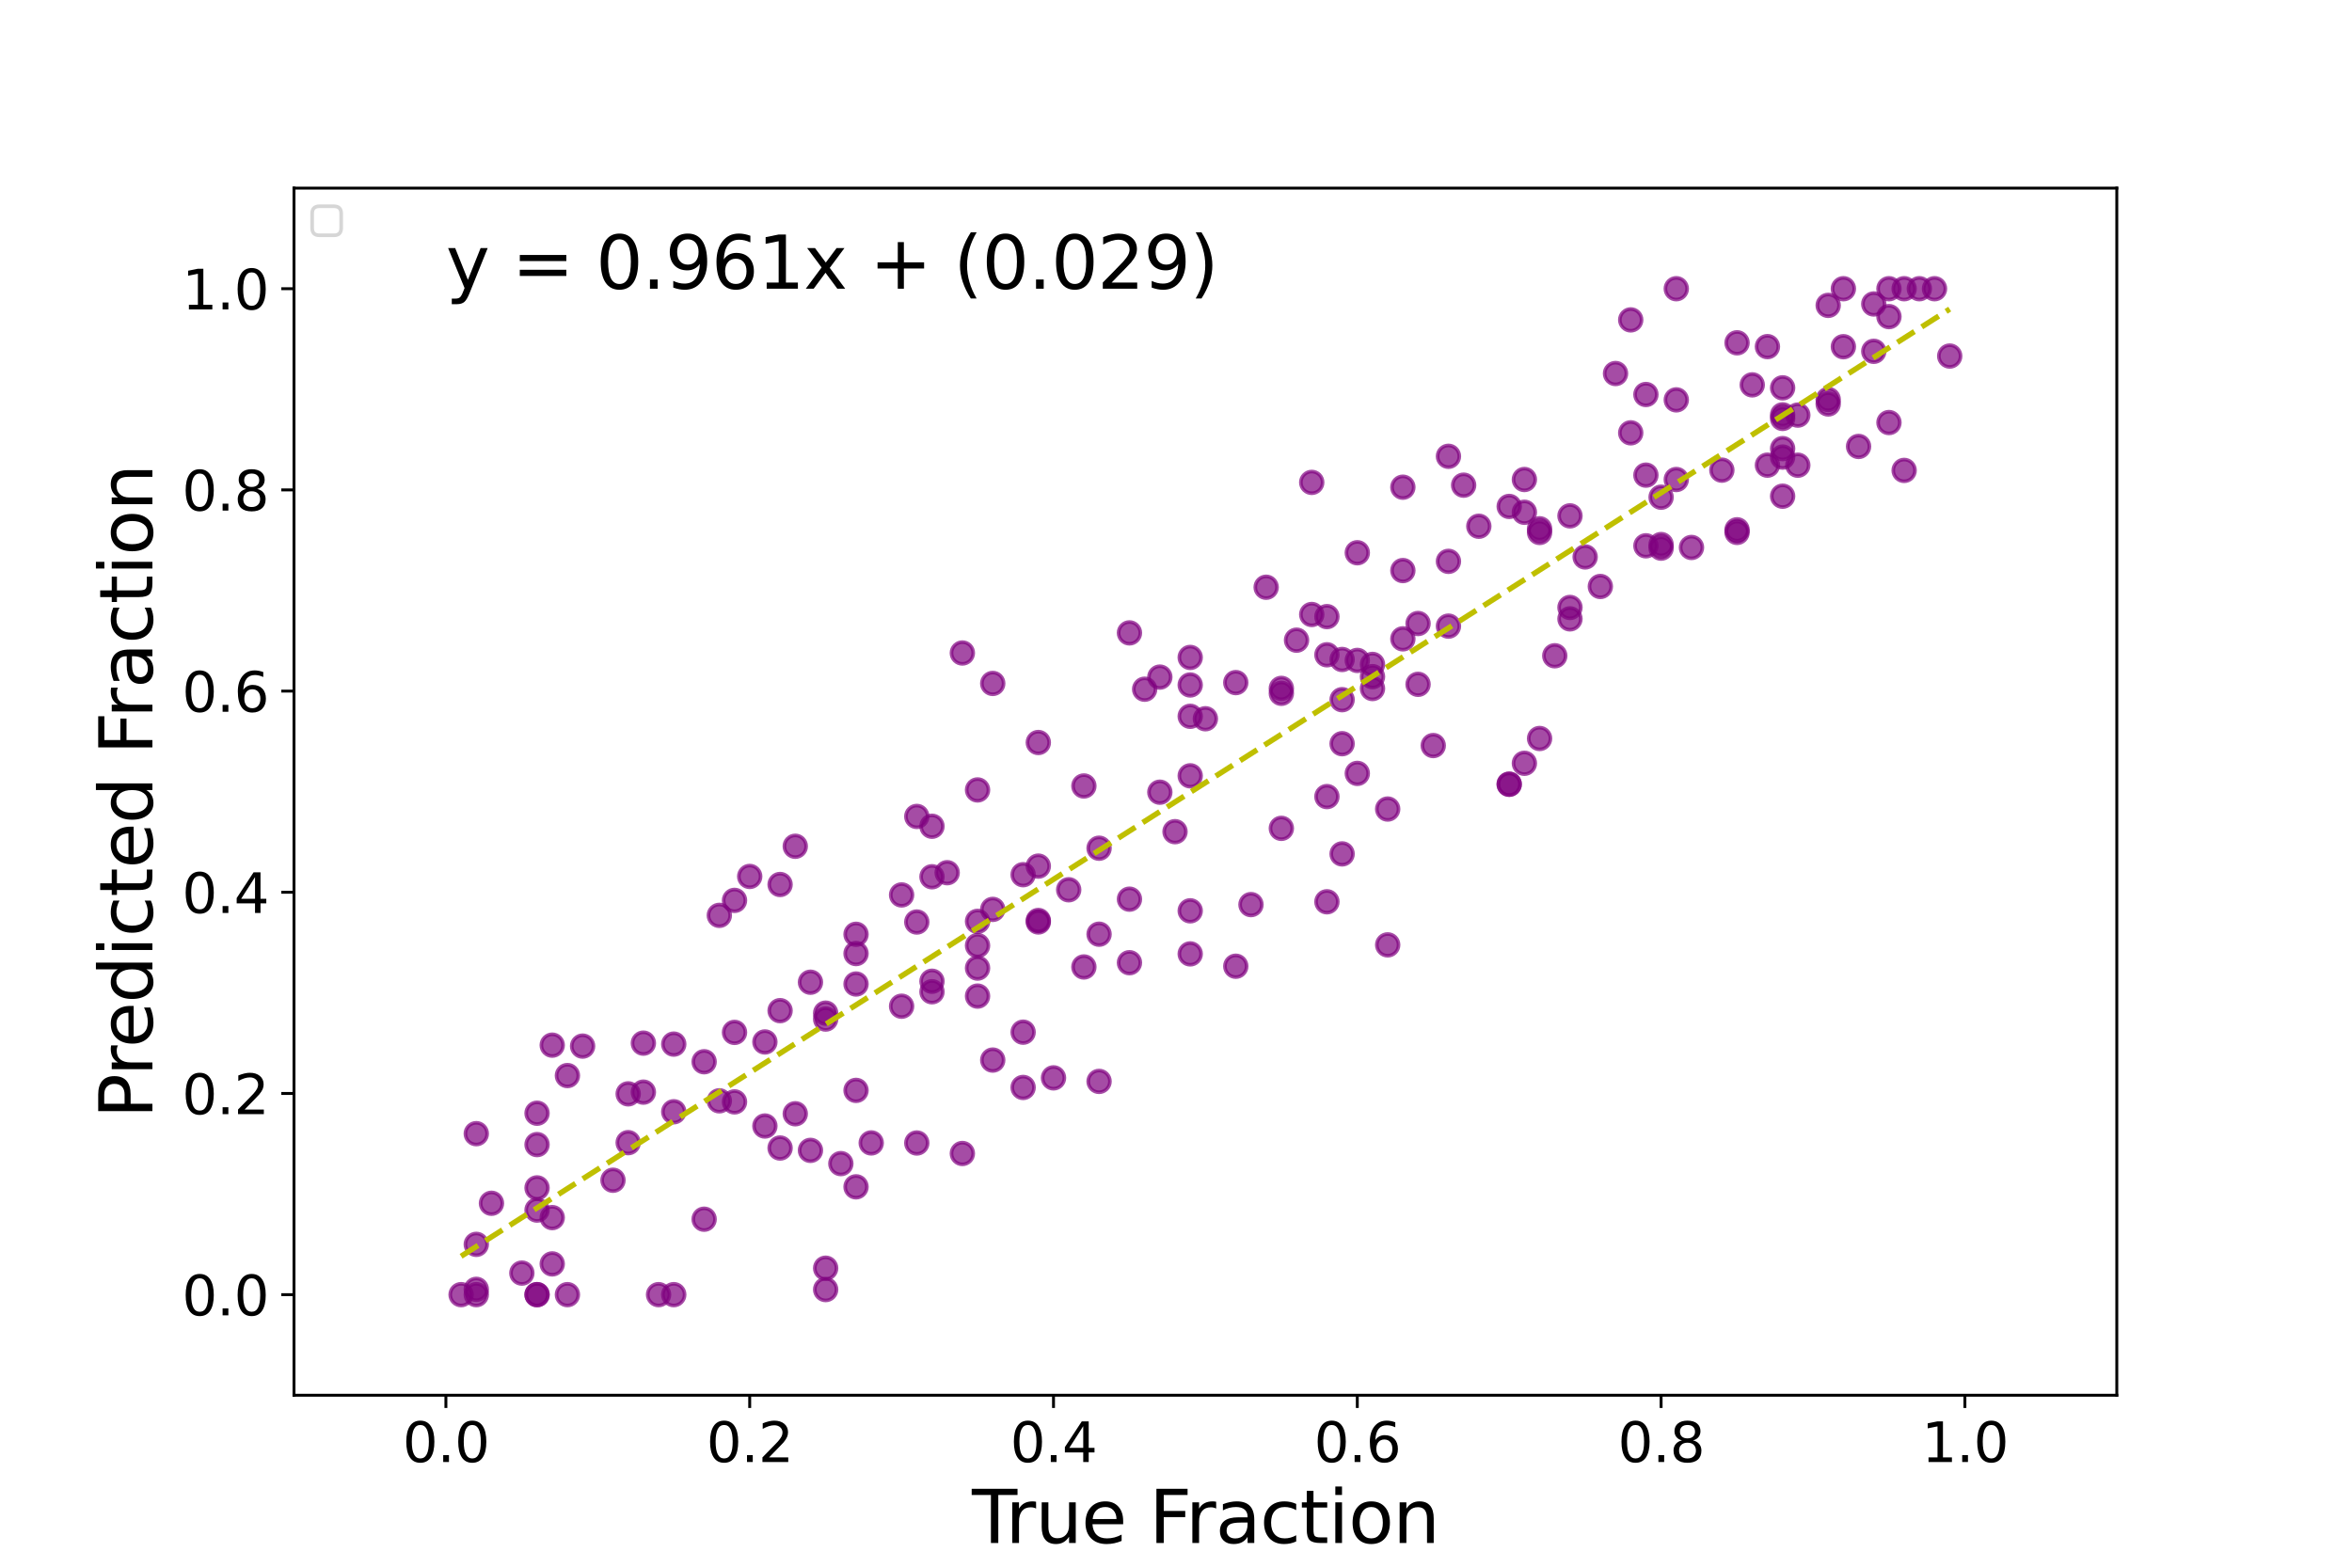 <?xml version="1.0" encoding="utf-8" standalone="no"?>
<!DOCTYPE svg PUBLIC "-//W3C//DTD SVG 1.1//EN"
  "http://www.w3.org/Graphics/SVG/1.1/DTD/svg11.dtd">
<svg xmlns:xlink="http://www.w3.org/1999/xlink" width="648pt" height="432pt" viewBox="0 0 648 432" xmlns="http://www.w3.org/2000/svg" version="1.1">
 <defs>
  <style type="text/css">*{stroke-linejoin: round; stroke-linecap: butt}</style>
 </defs>
 <g id="figure_1">
  <g id="patch_1">
   <path d="M 0 432 
L 648 432 
L 648 0 
L 0 0 
z
" style="fill: #ffffff"/>
  </g>
  <g id="axes_1">
   <g id="patch_2">
    <path d="M 81 384.48 
L 583.2 384.48 
L 583.2 51.84 
L 81 51.84 
z
" style="fill: #ffffff"/>
   </g>
   <g id="PathCollection_1">
    <defs>
     <path id="m9842b087b2" d="M 0 3 
C 0.796 3 1.559 2.684 2.121 2.121 
C 2.684 1.559 3 0.796 3 0 
C 3 -0.796 2.684 -1.559 2.121 -2.121 
C 1.559 -2.684 0.796 -3 0 -3 
C -0.796 -3 -1.559 -2.684 -2.121 -2.121 
C -2.684 -1.559 -3 -0.796 -3 0 
C -3 0.796 -2.684 1.559 -2.121 2.121 
C -1.559 2.684 -0.796 3 0 3 
z
" style="stroke: #800080; stroke-opacity: 0.7"/>
    </defs>
    <g clip-path="url(#pd2b03e0352)">
     <use xlink:href="#m9842b087b2" x="269.325" y="253.893" style="fill: #800080; fill-opacity: 0.7; stroke: #800080; stroke-opacity: 0.7"/>
     <use xlink:href="#m9842b087b2" x="248.4" y="277.28" style="fill: #800080; fill-opacity: 0.7; stroke: #800080; stroke-opacity: 0.7"/>
     <use xlink:href="#m9842b087b2" x="269.325" y="217.68" style="fill: #800080; fill-opacity: 0.7; stroke: #800080; stroke-opacity: 0.7"/>
     <use xlink:href="#m9842b087b2" x="369.765" y="192.806" style="fill: #800080; fill-opacity: 0.7; stroke: #800080; stroke-opacity: 0.7"/>
     <use xlink:href="#m9842b087b2" x="436.725" y="153.471" style="fill: #800080; fill-opacity: 0.7; stroke: #800080; stroke-opacity: 0.7"/>
     <use xlink:href="#m9842b087b2" x="373.95" y="181.99" style="fill: #800080; fill-opacity: 0.7; stroke: #800080; stroke-opacity: 0.7"/>
     <use xlink:href="#m9842b087b2" x="399.06" y="125.742" style="fill: #800080; fill-opacity: 0.7; stroke: #800080; stroke-opacity: 0.7"/>
     <use xlink:href="#m9842b087b2" x="524.61" y="79.56" style="fill: #800080; fill-opacity: 0.7; stroke: #800080; stroke-opacity: 0.7"/>
     <use xlink:href="#m9842b087b2" x="235.845" y="257.459" style="fill: #800080; fill-opacity: 0.7; stroke: #800080; stroke-opacity: 0.7"/>
     <use xlink:href="#m9842b087b2" x="256.77" y="227.685" style="fill: #800080; fill-opacity: 0.7; stroke: #800080; stroke-opacity: 0.7"/>
     <use xlink:href="#m9842b087b2" x="206.55" y="241.518" style="fill: #800080; fill-opacity: 0.7; stroke: #800080; stroke-opacity: 0.7"/>
     <use xlink:href="#m9842b087b2" x="147.96" y="327.344" style="fill: #800080; fill-opacity: 0.7; stroke: #800080; stroke-opacity: 0.7"/>
     <use xlink:href="#m9842b087b2" x="135.405" y="331.581" style="fill: #800080; fill-opacity: 0.7; stroke: #800080; stroke-opacity: 0.7"/>
     <use xlink:href="#m9842b087b2" x="319.545" y="186.585" style="fill: #800080; fill-opacity: 0.7; stroke: #800080; stroke-opacity: 0.7"/>
     <use xlink:href="#m9842b087b2" x="198.18" y="303.348" style="fill: #800080; fill-opacity: 0.7; stroke: #800080; stroke-opacity: 0.7"/>
     <use xlink:href="#m9842b087b2" x="281.88" y="284.432" style="fill: #800080; fill-opacity: 0.7; stroke: #800080; stroke-opacity: 0.7"/>
     <use xlink:href="#m9842b087b2" x="147.96" y="356.76" style="fill: #800080; fill-opacity: 0.7; stroke: #800080; stroke-opacity: 0.7"/>
     <use xlink:href="#m9842b087b2" x="152.145" y="335.532" style="fill: #800080; fill-opacity: 0.7; stroke: #800080; stroke-opacity: 0.7"/>
     <use xlink:href="#m9842b087b2" x="369.765" y="235.305" style="fill: #800080; fill-opacity: 0.7; stroke: #800080; stroke-opacity: 0.7"/>
     <use xlink:href="#m9842b087b2" x="227.475" y="280.815" style="fill: #800080; fill-opacity: 0.7; stroke: #800080; stroke-opacity: 0.7"/>
     <use xlink:href="#m9842b087b2" x="344.655" y="249.275" style="fill: #800080; fill-opacity: 0.7; stroke: #800080; stroke-opacity: 0.7"/>
     <use xlink:href="#m9842b087b2" x="378.135" y="183.093" style="fill: #800080; fill-opacity: 0.7; stroke: #800080; stroke-opacity: 0.7"/>
     <use xlink:href="#m9842b087b2" x="319.545" y="218.302" style="fill: #800080; fill-opacity: 0.7; stroke: #800080; stroke-opacity: 0.7"/>
     <use xlink:href="#m9842b087b2" x="382.32" y="260.374" style="fill: #800080; fill-opacity: 0.7; stroke: #800080; stroke-opacity: 0.7"/>
     <use xlink:href="#m9842b087b2" x="491.13" y="136.735" style="fill: #800080; fill-opacity: 0.7; stroke: #800080; stroke-opacity: 0.7"/>
     <use xlink:href="#m9842b087b2" x="269.325" y="274.492" style="fill: #800080; fill-opacity: 0.7; stroke: #800080; stroke-opacity: 0.7"/>
     <use xlink:href="#m9842b087b2" x="520.425" y="116.44" style="fill: #800080; fill-opacity: 0.7; stroke: #800080; stroke-opacity: 0.7"/>
     <use xlink:href="#m9842b087b2" x="390.69" y="171.817" style="fill: #800080; fill-opacity: 0.7; stroke: #800080; stroke-opacity: 0.7"/>
     <use xlink:href="#m9842b087b2" x="478.575" y="145.993" style="fill: #800080; fill-opacity: 0.7; stroke: #800080; stroke-opacity: 0.7"/>
     <use xlink:href="#m9842b087b2" x="461.835" y="110.189" style="fill: #800080; fill-opacity: 0.7; stroke: #800080; stroke-opacity: 0.7"/>
     <use xlink:href="#m9842b087b2" x="361.395" y="132.931" style="fill: #800080; fill-opacity: 0.7; stroke: #800080; stroke-opacity: 0.7"/>
     <use xlink:href="#m9842b087b2" x="327.915" y="250.991" style="fill: #800080; fill-opacity: 0.7; stroke: #800080; stroke-opacity: 0.7"/>
     <use xlink:href="#m9842b087b2" x="273.51" y="250.598" style="fill: #800080; fill-opacity: 0.7; stroke: #800080; stroke-opacity: 0.7"/>
     <use xlink:href="#m9842b087b2" x="193.995" y="335.973" style="fill: #800080; fill-opacity: 0.7; stroke: #800080; stroke-opacity: 0.7"/>
     <use xlink:href="#m9842b087b2" x="382.32" y="222.944" style="fill: #800080; fill-opacity: 0.7; stroke: #800080; stroke-opacity: 0.7"/>
     <use xlink:href="#m9842b087b2" x="185.625" y="287.722" style="fill: #800080; fill-opacity: 0.7; stroke: #800080; stroke-opacity: 0.7"/>
     <use xlink:href="#m9842b087b2" x="252.585" y="224.983" style="fill: #800080; fill-opacity: 0.7; stroke: #800080; stroke-opacity: 0.7"/>
     <use xlink:href="#m9842b087b2" x="399.06" y="172.538" style="fill: #800080; fill-opacity: 0.7; stroke: #800080; stroke-opacity: 0.7"/>
     <use xlink:href="#m9842b087b2" x="507.87" y="95.54" style="fill: #800080; fill-opacity: 0.7; stroke: #800080; stroke-opacity: 0.7"/>
     <use xlink:href="#m9842b087b2" x="152.145" y="288.011" style="fill: #800080; fill-opacity: 0.7; stroke: #800080; stroke-opacity: 0.7"/>
     <use xlink:href="#m9842b087b2" x="449.28" y="88.151" style="fill: #800080; fill-opacity: 0.7; stroke: #800080; stroke-opacity: 0.7"/>
     <use xlink:href="#m9842b087b2" x="227.475" y="349.472" style="fill: #800080; fill-opacity: 0.7; stroke: #800080; stroke-opacity: 0.7"/>
     <use xlink:href="#m9842b087b2" x="369.765" y="204.939" style="fill: #800080; fill-opacity: 0.7; stroke: #800080; stroke-opacity: 0.7"/>
     <use xlink:href="#m9842b087b2" x="340.47" y="266.261" style="fill: #800080; fill-opacity: 0.7; stroke: #800080; stroke-opacity: 0.7"/>
     <use xlink:href="#m9842b087b2" x="147.96" y="315.407" style="fill: #800080; fill-opacity: 0.7; stroke: #800080; stroke-opacity: 0.7"/>
     <use xlink:href="#m9842b087b2" x="516.24" y="96.809" style="fill: #800080; fill-opacity: 0.7; stroke: #800080; stroke-opacity: 0.7"/>
     <use xlink:href="#m9842b087b2" x="528.795" y="79.56" style="fill: #800080; fill-opacity: 0.7; stroke: #800080; stroke-opacity: 0.7"/>
     <use xlink:href="#m9842b087b2" x="311.175" y="265.289" style="fill: #800080; fill-opacity: 0.7; stroke: #800080; stroke-opacity: 0.7"/>
     <use xlink:href="#m9842b087b2" x="131.22" y="312.401" style="fill: #800080; fill-opacity: 0.7; stroke: #800080; stroke-opacity: 0.7"/>
     <use xlink:href="#m9842b087b2" x="286.065" y="238.671" style="fill: #800080; fill-opacity: 0.7; stroke: #800080; stroke-opacity: 0.7"/>
     <use xlink:href="#m9842b087b2" x="327.915" y="262.859" style="fill: #800080; fill-opacity: 0.7; stroke: #800080; stroke-opacity: 0.7"/>
     <use xlink:href="#m9842b087b2" x="491.13" y="114.317" style="fill: #800080; fill-opacity: 0.7; stroke: #800080; stroke-opacity: 0.7"/>
     <use xlink:href="#m9842b087b2" x="524.61" y="129.63" style="fill: #800080; fill-opacity: 0.7; stroke: #800080; stroke-opacity: 0.7"/>
     <use xlink:href="#m9842b087b2" x="332.1" y="198.063" style="fill: #800080; fill-opacity: 0.7; stroke: #800080; stroke-opacity: 0.7"/>
     <use xlink:href="#m9842b087b2" x="302.805" y="233.739" style="fill: #800080; fill-opacity: 0.7; stroke: #800080; stroke-opacity: 0.7"/>
     <use xlink:href="#m9842b087b2" x="160.515" y="288.273" style="fill: #800080; fill-opacity: 0.7; stroke: #800080; stroke-opacity: 0.7"/>
     <use xlink:href="#m9842b087b2" x="353.025" y="191.054" style="fill: #800080; fill-opacity: 0.7; stroke: #800080; stroke-opacity: 0.7"/>
     <use xlink:href="#m9842b087b2" x="147.96" y="356.76" style="fill: #800080; fill-opacity: 0.7; stroke: #800080; stroke-opacity: 0.7"/>
     <use xlink:href="#m9842b087b2" x="361.395" y="169.334" style="fill: #800080; fill-opacity: 0.7; stroke: #800080; stroke-opacity: 0.7"/>
     <use xlink:href="#m9842b087b2" x="273.51" y="292.122" style="fill: #800080; fill-opacity: 0.7; stroke: #800080; stroke-opacity: 0.7"/>
     <use xlink:href="#m9842b087b2" x="495.315" y="128.197" style="fill: #800080; fill-opacity: 0.7; stroke: #800080; stroke-opacity: 0.7"/>
     <use xlink:href="#m9842b087b2" x="173.07" y="314.875" style="fill: #800080; fill-opacity: 0.7; stroke: #800080; stroke-opacity: 0.7"/>
     <use xlink:href="#m9842b087b2" x="219.105" y="233.202" style="fill: #800080; fill-opacity: 0.7; stroke: #800080; stroke-opacity: 0.7"/>
     <use xlink:href="#m9842b087b2" x="415.8" y="216.109" style="fill: #800080; fill-opacity: 0.7; stroke: #800080; stroke-opacity: 0.7"/>
     <use xlink:href="#m9842b087b2" x="378.135" y="189.736" style="fill: #800080; fill-opacity: 0.7; stroke: #800080; stroke-opacity: 0.7"/>
     <use xlink:href="#m9842b087b2" x="210.735" y="310.29" style="fill: #800080; fill-opacity: 0.7; stroke: #800080; stroke-opacity: 0.7"/>
     <use xlink:href="#m9842b087b2" x="482.76" y="106.056" style="fill: #800080; fill-opacity: 0.7; stroke: #800080; stroke-opacity: 0.7"/>
     <use xlink:href="#m9842b087b2" x="415.8" y="139.558" style="fill: #800080; fill-opacity: 0.7; stroke: #800080; stroke-opacity: 0.7"/>
     <use xlink:href="#m9842b087b2" x="227.475" y="355.36" style="fill: #800080; fill-opacity: 0.7; stroke: #800080; stroke-opacity: 0.7"/>
     <use xlink:href="#m9842b087b2" x="516.24" y="83.764" style="fill: #800080; fill-opacity: 0.7; stroke: #800080; stroke-opacity: 0.7"/>
     <use xlink:href="#m9842b087b2" x="453.465" y="108.713" style="fill: #800080; fill-opacity: 0.7; stroke: #800080; stroke-opacity: 0.7"/>
     <use xlink:href="#m9842b087b2" x="478.575" y="146.714" style="fill: #800080; fill-opacity: 0.7; stroke: #800080; stroke-opacity: 0.7"/>
     <use xlink:href="#m9842b087b2" x="156.33" y="296.39" style="fill: #800080; fill-opacity: 0.7; stroke: #800080; stroke-opacity: 0.7"/>
     <use xlink:href="#m9842b087b2" x="373.95" y="213.123" style="fill: #800080; fill-opacity: 0.7; stroke: #800080; stroke-opacity: 0.7"/>
     <use xlink:href="#m9842b087b2" x="424.17" y="145.716" style="fill: #800080; fill-opacity: 0.7; stroke: #800080; stroke-opacity: 0.7"/>
     <use xlink:href="#m9842b087b2" x="394.875" y="205.449" style="fill: #800080; fill-opacity: 0.7; stroke: #800080; stroke-opacity: 0.7"/>
     <use xlink:href="#m9842b087b2" x="235.845" y="327.052" style="fill: #800080; fill-opacity: 0.7; stroke: #800080; stroke-opacity: 0.7"/>
     <use xlink:href="#m9842b087b2" x="503.685" y="84.152" style="fill: #800080; fill-opacity: 0.7; stroke: #800080; stroke-opacity: 0.7"/>
     <use xlink:href="#m9842b087b2" x="461.835" y="132.135" style="fill: #800080; fill-opacity: 0.7; stroke: #800080; stroke-opacity: 0.7"/>
     <use xlink:href="#m9842b087b2" x="252.585" y="254.078" style="fill: #800080; fill-opacity: 0.7; stroke: #800080; stroke-opacity: 0.7"/>
     <use xlink:href="#m9842b087b2" x="290.25" y="297.022" style="fill: #800080; fill-opacity: 0.7; stroke: #800080; stroke-opacity: 0.7"/>
     <use xlink:href="#m9842b087b2" x="457.65" y="150.06" style="fill: #800080; fill-opacity: 0.7; stroke: #800080; stroke-opacity: 0.7"/>
     <use xlink:href="#m9842b087b2" x="286.065" y="253.653" style="fill: #800080; fill-opacity: 0.7; stroke: #800080; stroke-opacity: 0.7"/>
     <use xlink:href="#m9842b087b2" x="457.65" y="137.013" style="fill: #800080; fill-opacity: 0.7; stroke: #800080; stroke-opacity: 0.7"/>
     <use xlink:href="#m9842b087b2" x="378.135" y="186.465" style="fill: #800080; fill-opacity: 0.7; stroke: #800080; stroke-opacity: 0.7"/>
     <use xlink:href="#m9842b087b2" x="466.02" y="150.864" style="fill: #800080; fill-opacity: 0.7; stroke: #800080; stroke-opacity: 0.7"/>
     <use xlink:href="#m9842b087b2" x="520.425" y="79.56" style="fill: #800080; fill-opacity: 0.7; stroke: #800080; stroke-opacity: 0.7"/>
     <use xlink:href="#m9842b087b2" x="294.435" y="245.191" style="fill: #800080; fill-opacity: 0.7; stroke: #800080; stroke-opacity: 0.7"/>
     <use xlink:href="#m9842b087b2" x="486.945" y="128.182" style="fill: #800080; fill-opacity: 0.7; stroke: #800080; stroke-opacity: 0.7"/>
     <use xlink:href="#m9842b087b2" x="461.835" y="79.56" style="fill: #800080; fill-opacity: 0.7; stroke: #800080; stroke-opacity: 0.7"/>
     <use xlink:href="#m9842b087b2" x="453.465" y="130.931" style="fill: #800080; fill-opacity: 0.7; stroke: #800080; stroke-opacity: 0.7"/>
     <use xlink:href="#m9842b087b2" x="156.33" y="356.76" style="fill: #800080; fill-opacity: 0.7; stroke: #800080; stroke-opacity: 0.7"/>
     <use xlink:href="#m9842b087b2" x="340.47" y="188.1" style="fill: #800080; fill-opacity: 0.7; stroke: #800080; stroke-opacity: 0.7"/>
     <use xlink:href="#m9842b087b2" x="457.65" y="151.049" style="fill: #800080; fill-opacity: 0.7; stroke: #800080; stroke-opacity: 0.7"/>
     <use xlink:href="#m9842b087b2" x="419.985" y="141.162" style="fill: #800080; fill-opacity: 0.7; stroke: #800080; stroke-opacity: 0.7"/>
     <use xlink:href="#m9842b087b2" x="214.92" y="243.738" style="fill: #800080; fill-opacity: 0.7; stroke: #800080; stroke-opacity: 0.7"/>
     <use xlink:href="#m9842b087b2" x="248.4" y="246.613" style="fill: #800080; fill-opacity: 0.7; stroke: #800080; stroke-opacity: 0.7"/>
     <use xlink:href="#m9842b087b2" x="428.355" y="180.707" style="fill: #800080; fill-opacity: 0.7; stroke: #800080; stroke-opacity: 0.7"/>
     <use xlink:href="#m9842b087b2" x="185.625" y="306.366" style="fill: #800080; fill-opacity: 0.7; stroke: #800080; stroke-opacity: 0.7"/>
     <use xlink:href="#m9842b087b2" x="219.105" y="306.916" style="fill: #800080; fill-opacity: 0.7; stroke: #800080; stroke-opacity: 0.7"/>
     <use xlink:href="#m9842b087b2" x="273.51" y="188.331" style="fill: #800080; fill-opacity: 0.7; stroke: #800080; stroke-opacity: 0.7"/>
     <use xlink:href="#m9842b087b2" x="131.22" y="356.76" style="fill: #800080; fill-opacity: 0.7; stroke: #800080; stroke-opacity: 0.7"/>
     <use xlink:href="#m9842b087b2" x="353.025" y="228.265" style="fill: #800080; fill-opacity: 0.7; stroke: #800080; stroke-opacity: 0.7"/>
     <use xlink:href="#m9842b087b2" x="177.255" y="300.956" style="fill: #800080; fill-opacity: 0.7; stroke: #800080; stroke-opacity: 0.7"/>
     <use xlink:href="#m9842b087b2" x="223.29" y="270.668" style="fill: #800080; fill-opacity: 0.7; stroke: #800080; stroke-opacity: 0.7"/>
     <use xlink:href="#m9842b087b2" x="269.325" y="266.77" style="fill: #800080; fill-opacity: 0.7; stroke: #800080; stroke-opacity: 0.7"/>
     <use xlink:href="#m9842b087b2" x="181.44" y="356.76" style="fill: #800080; fill-opacity: 0.7; stroke: #800080; stroke-opacity: 0.7"/>
     <use xlink:href="#m9842b087b2" x="365.58" y="169.92" style="fill: #800080; fill-opacity: 0.7; stroke: #800080; stroke-opacity: 0.7"/>
     <use xlink:href="#m9842b087b2" x="223.29" y="317.003" style="fill: #800080; fill-opacity: 0.7; stroke: #800080; stroke-opacity: 0.7"/>
     <use xlink:href="#m9842b087b2" x="365.58" y="248.501" style="fill: #800080; fill-opacity: 0.7; stroke: #800080; stroke-opacity: 0.7"/>
     <use xlink:href="#m9842b087b2" x="327.915" y="197.386" style="fill: #800080; fill-opacity: 0.7; stroke: #800080; stroke-opacity: 0.7"/>
     <use xlink:href="#m9842b087b2" x="202.365" y="303.641" style="fill: #800080; fill-opacity: 0.7; stroke: #800080; stroke-opacity: 0.7"/>
     <use xlink:href="#m9842b087b2" x="269.325" y="260.565" style="fill: #800080; fill-opacity: 0.7; stroke: #800080; stroke-opacity: 0.7"/>
     <use xlink:href="#m9842b087b2" x="315.36" y="189.924" style="fill: #800080; fill-opacity: 0.7; stroke: #800080; stroke-opacity: 0.7"/>
     <use xlink:href="#m9842b087b2" x="503.685" y="111.32" style="fill: #800080; fill-opacity: 0.7; stroke: #800080; stroke-opacity: 0.7"/>
     <use xlink:href="#m9842b087b2" x="302.805" y="257.434" style="fill: #800080; fill-opacity: 0.7; stroke: #800080; stroke-opacity: 0.7"/>
     <use xlink:href="#m9842b087b2" x="265.14" y="179.943" style="fill: #800080; fill-opacity: 0.7; stroke: #800080; stroke-opacity: 0.7"/>
     <use xlink:href="#m9842b087b2" x="453.465" y="150.404" style="fill: #800080; fill-opacity: 0.7; stroke: #800080; stroke-opacity: 0.7"/>
     <use xlink:href="#m9842b087b2" x="202.365" y="248.116" style="fill: #800080; fill-opacity: 0.7; stroke: #800080; stroke-opacity: 0.7"/>
     <use xlink:href="#m9842b087b2" x="449.28" y="119.275" style="fill: #800080; fill-opacity: 0.7; stroke: #800080; stroke-opacity: 0.7"/>
     <use xlink:href="#m9842b087b2" x="365.58" y="219.511" style="fill: #800080; fill-opacity: 0.7; stroke: #800080; stroke-opacity: 0.7"/>
     <use xlink:href="#m9842b087b2" x="432.54" y="167.395" style="fill: #800080; fill-opacity: 0.7; stroke: #800080; stroke-opacity: 0.7"/>
     <use xlink:href="#m9842b087b2" x="415.8" y="216.105" style="fill: #800080; fill-opacity: 0.7; stroke: #800080; stroke-opacity: 0.7"/>
     <use xlink:href="#m9842b087b2" x="235.845" y="262.767" style="fill: #800080; fill-opacity: 0.7; stroke: #800080; stroke-opacity: 0.7"/>
     <use xlink:href="#m9842b087b2" x="532.98" y="79.56" style="fill: #800080; fill-opacity: 0.7; stroke: #800080; stroke-opacity: 0.7"/>
     <use xlink:href="#m9842b087b2" x="311.175" y="174.401" style="fill: #800080; fill-opacity: 0.7; stroke: #800080; stroke-opacity: 0.7"/>
     <use xlink:href="#m9842b087b2" x="327.915" y="181.168" style="fill: #800080; fill-opacity: 0.7; stroke: #800080; stroke-opacity: 0.7"/>
     <use xlink:href="#m9842b087b2" x="256.77" y="270.398" style="fill: #800080; fill-opacity: 0.7; stroke: #800080; stroke-opacity: 0.7"/>
     <use xlink:href="#m9842b087b2" x="185.625" y="356.76" style="fill: #800080; fill-opacity: 0.7; stroke: #800080; stroke-opacity: 0.7"/>
     <use xlink:href="#m9842b087b2" x="327.915" y="188.755" style="fill: #800080; fill-opacity: 0.7; stroke: #800080; stroke-opacity: 0.7"/>
     <use xlink:href="#m9842b087b2" x="240.03" y="314.949" style="fill: #800080; fill-opacity: 0.7; stroke: #800080; stroke-opacity: 0.7"/>
     <use xlink:href="#m9842b087b2" x="286.065" y="254.062" style="fill: #800080; fill-opacity: 0.7; stroke: #800080; stroke-opacity: 0.7"/>
     <use xlink:href="#m9842b087b2" x="353.025" y="189.699" style="fill: #800080; fill-opacity: 0.7; stroke: #800080; stroke-opacity: 0.7"/>
     <use xlink:href="#m9842b087b2" x="281.88" y="241.036" style="fill: #800080; fill-opacity: 0.7; stroke: #800080; stroke-opacity: 0.7"/>
     <use xlink:href="#m9842b087b2" x="281.88" y="299.666" style="fill: #800080; fill-opacity: 0.7; stroke: #800080; stroke-opacity: 0.7"/>
     <use xlink:href="#m9842b087b2" x="399.06" y="154.689" style="fill: #800080; fill-opacity: 0.7; stroke: #800080; stroke-opacity: 0.7"/>
     <use xlink:href="#m9842b087b2" x="231.66" y="320.649" style="fill: #800080; fill-opacity: 0.7; stroke: #800080; stroke-opacity: 0.7"/>
     <use xlink:href="#m9842b087b2" x="537.165" y="98.116" style="fill: #800080; fill-opacity: 0.7; stroke: #800080; stroke-opacity: 0.7"/>
     <use xlink:href="#m9842b087b2" x="512.055" y="123.026" style="fill: #800080; fill-opacity: 0.7; stroke: #800080; stroke-opacity: 0.7"/>
     <use xlink:href="#m9842b087b2" x="256.77" y="241.605" style="fill: #800080; fill-opacity: 0.7; stroke: #800080; stroke-opacity: 0.7"/>
     <use xlink:href="#m9842b087b2" x="252.585" y="314.97" style="fill: #800080; fill-opacity: 0.7; stroke: #800080; stroke-opacity: 0.7"/>
     <use xlink:href="#m9842b087b2" x="369.765" y="181.733" style="fill: #800080; fill-opacity: 0.7; stroke: #800080; stroke-opacity: 0.7"/>
     <use xlink:href="#m9842b087b2" x="424.17" y="146.729" style="fill: #800080; fill-opacity: 0.7; stroke: #800080; stroke-opacity: 0.7"/>
     <use xlink:href="#m9842b087b2" x="495.315" y="114.389" style="fill: #800080; fill-opacity: 0.7; stroke: #800080; stroke-opacity: 0.7"/>
     <use xlink:href="#m9842b087b2" x="260.955" y="240.487" style="fill: #800080; fill-opacity: 0.7; stroke: #800080; stroke-opacity: 0.7"/>
     <use xlink:href="#m9842b087b2" x="214.92" y="278.5" style="fill: #800080; fill-opacity: 0.7; stroke: #800080; stroke-opacity: 0.7"/>
     <use xlink:href="#m9842b087b2" x="202.365" y="284.49" style="fill: #800080; fill-opacity: 0.7; stroke: #800080; stroke-opacity: 0.7"/>
     <use xlink:href="#m9842b087b2" x="152.145" y="348.288" style="fill: #800080; fill-opacity: 0.7; stroke: #800080; stroke-opacity: 0.7"/>
     <use xlink:href="#m9842b087b2" x="311.175" y="247.778" style="fill: #800080; fill-opacity: 0.7; stroke: #800080; stroke-opacity: 0.7"/>
     <use xlink:href="#m9842b087b2" x="491.13" y="106.875" style="fill: #800080; fill-opacity: 0.7; stroke: #800080; stroke-opacity: 0.7"/>
     <use xlink:href="#m9842b087b2" x="486.945" y="95.52" style="fill: #800080; fill-opacity: 0.7; stroke: #800080; stroke-opacity: 0.7"/>
     <use xlink:href="#m9842b087b2" x="327.915" y="213.79" style="fill: #800080; fill-opacity: 0.7; stroke: #800080; stroke-opacity: 0.7"/>
     <use xlink:href="#m9842b087b2" x="373.95" y="152.318" style="fill: #800080; fill-opacity: 0.7; stroke: #800080; stroke-opacity: 0.7"/>
     <use xlink:href="#m9842b087b2" x="445.095" y="102.93" style="fill: #800080; fill-opacity: 0.7; stroke: #800080; stroke-opacity: 0.7"/>
     <use xlink:href="#m9842b087b2" x="491.13" y="115.306" style="fill: #800080; fill-opacity: 0.7; stroke: #800080; stroke-opacity: 0.7"/>
     <use xlink:href="#m9842b087b2" x="386.505" y="157.227" style="fill: #800080; fill-opacity: 0.7; stroke: #800080; stroke-opacity: 0.7"/>
     <use xlink:href="#m9842b087b2" x="403.245" y="133.698" style="fill: #800080; fill-opacity: 0.7; stroke: #800080; stroke-opacity: 0.7"/>
     <use xlink:href="#m9842b087b2" x="503.685" y="110.081" style="fill: #800080; fill-opacity: 0.7; stroke: #800080; stroke-opacity: 0.7"/>
     <use xlink:href="#m9842b087b2" x="478.575" y="94.467" style="fill: #800080; fill-opacity: 0.7; stroke: #800080; stroke-opacity: 0.7"/>
     <use xlink:href="#m9842b087b2" x="143.775" y="350.818" style="fill: #800080; fill-opacity: 0.7; stroke: #800080; stroke-opacity: 0.7"/>
     <use xlink:href="#m9842b087b2" x="491.13" y="123.621" style="fill: #800080; fill-opacity: 0.7; stroke: #800080; stroke-opacity: 0.7"/>
     <use xlink:href="#m9842b087b2" x="131.22" y="355.297" style="fill: #800080; fill-opacity: 0.7; stroke: #800080; stroke-opacity: 0.7"/>
     <use xlink:href="#m9842b087b2" x="520.425" y="87.248" style="fill: #800080; fill-opacity: 0.7; stroke: #800080; stroke-opacity: 0.7"/>
     <use xlink:href="#m9842b087b2" x="168.885" y="325.234" style="fill: #800080; fill-opacity: 0.7; stroke: #800080; stroke-opacity: 0.7"/>
     <use xlink:href="#m9842b087b2" x="173.07" y="301.43" style="fill: #800080; fill-opacity: 0.7; stroke: #800080; stroke-opacity: 0.7"/>
     <use xlink:href="#m9842b087b2" x="365.58" y="180.437" style="fill: #800080; fill-opacity: 0.7; stroke: #800080; stroke-opacity: 0.7"/>
     <use xlink:href="#m9842b087b2" x="131.22" y="342.9" style="fill: #800080; fill-opacity: 0.7; stroke: #800080; stroke-opacity: 0.7"/>
     <use xlink:href="#m9842b087b2" x="386.505" y="176.04" style="fill: #800080; fill-opacity: 0.7; stroke: #800080; stroke-opacity: 0.7"/>
     <use xlink:href="#m9842b087b2" x="357.21" y="176.411" style="fill: #800080; fill-opacity: 0.7; stroke: #800080; stroke-opacity: 0.7"/>
     <use xlink:href="#m9842b087b2" x="286.065" y="204.611" style="fill: #800080; fill-opacity: 0.7; stroke: #800080; stroke-opacity: 0.7"/>
     <use xlink:href="#m9842b087b2" x="424.17" y="203.504" style="fill: #800080; fill-opacity: 0.7; stroke: #800080; stroke-opacity: 0.7"/>
     <use xlink:href="#m9842b087b2" x="198.18" y="252.241" style="fill: #800080; fill-opacity: 0.7; stroke: #800080; stroke-opacity: 0.7"/>
     <use xlink:href="#m9842b087b2" x="348.84" y="161.823" style="fill: #800080; fill-opacity: 0.7; stroke: #800080; stroke-opacity: 0.7"/>
     <use xlink:href="#m9842b087b2" x="210.735" y="287.128" style="fill: #800080; fill-opacity: 0.7; stroke: #800080; stroke-opacity: 0.7"/>
     <use xlink:href="#m9842b087b2" x="265.14" y="317.863" style="fill: #800080; fill-opacity: 0.7; stroke: #800080; stroke-opacity: 0.7"/>
     <use xlink:href="#m9842b087b2" x="432.54" y="142.155" style="fill: #800080; fill-opacity: 0.7; stroke: #800080; stroke-opacity: 0.7"/>
     <use xlink:href="#m9842b087b2" x="323.73" y="229.181" style="fill: #800080; fill-opacity: 0.7; stroke: #800080; stroke-opacity: 0.7"/>
     <use xlink:href="#m9842b087b2" x="474.39" y="129.558" style="fill: #800080; fill-opacity: 0.7; stroke: #800080; stroke-opacity: 0.7"/>
     <use xlink:href="#m9842b087b2" x="491.13" y="125.955" style="fill: #800080; fill-opacity: 0.7; stroke: #800080; stroke-opacity: 0.7"/>
     <use xlink:href="#m9842b087b2" x="235.845" y="300.476" style="fill: #800080; fill-opacity: 0.7; stroke: #800080; stroke-opacity: 0.7"/>
     <use xlink:href="#m9842b087b2" x="177.255" y="287.454" style="fill: #800080; fill-opacity: 0.7; stroke: #800080; stroke-opacity: 0.7"/>
     <use xlink:href="#m9842b087b2" x="214.92" y="316.358" style="fill: #800080; fill-opacity: 0.7; stroke: #800080; stroke-opacity: 0.7"/>
     <use xlink:href="#m9842b087b2" x="298.62" y="266.462" style="fill: #800080; fill-opacity: 0.7; stroke: #800080; stroke-opacity: 0.7"/>
     <use xlink:href="#m9842b087b2" x="419.985" y="210.335" style="fill: #800080; fill-opacity: 0.7; stroke: #800080; stroke-opacity: 0.7"/>
     <use xlink:href="#m9842b087b2" x="147.96" y="306.764" style="fill: #800080; fill-opacity: 0.7; stroke: #800080; stroke-opacity: 0.7"/>
     <use xlink:href="#m9842b087b2" x="147.96" y="333.452" style="fill: #800080; fill-opacity: 0.7; stroke: #800080; stroke-opacity: 0.7"/>
     <use xlink:href="#m9842b087b2" x="127.035" y="356.76" style="fill: #800080; fill-opacity: 0.7; stroke: #800080; stroke-opacity: 0.7"/>
     <use xlink:href="#m9842b087b2" x="440.91" y="161.614" style="fill: #800080; fill-opacity: 0.7; stroke: #800080; stroke-opacity: 0.7"/>
     <use xlink:href="#m9842b087b2" x="419.985" y="132.135" style="fill: #800080; fill-opacity: 0.7; stroke: #800080; stroke-opacity: 0.7"/>
     <use xlink:href="#m9842b087b2" x="390.69" y="188.575" style="fill: #800080; fill-opacity: 0.7; stroke: #800080; stroke-opacity: 0.7"/>
     <use xlink:href="#m9842b087b2" x="298.62" y="216.588" style="fill: #800080; fill-opacity: 0.7; stroke: #800080; stroke-opacity: 0.7"/>
     <use xlink:href="#m9842b087b2" x="256.77" y="273.294" style="fill: #800080; fill-opacity: 0.7; stroke: #800080; stroke-opacity: 0.7"/>
     <use xlink:href="#m9842b087b2" x="432.54" y="170.536" style="fill: #800080; fill-opacity: 0.7; stroke: #800080; stroke-opacity: 0.7"/>
     <use xlink:href="#m9842b087b2" x="386.505" y="134.256" style="fill: #800080; fill-opacity: 0.7; stroke: #800080; stroke-opacity: 0.7"/>
     <use xlink:href="#m9842b087b2" x="227.475" y="279.189" style="fill: #800080; fill-opacity: 0.7; stroke: #800080; stroke-opacity: 0.7"/>
     <use xlink:href="#m9842b087b2" x="507.87" y="79.56" style="fill: #800080; fill-opacity: 0.7; stroke: #800080; stroke-opacity: 0.7"/>
     <use xlink:href="#m9842b087b2" x="302.805" y="297.995" style="fill: #800080; fill-opacity: 0.7; stroke: #800080; stroke-opacity: 0.7"/>
     <use xlink:href="#m9842b087b2" x="235.845" y="271.16" style="fill: #800080; fill-opacity: 0.7; stroke: #800080; stroke-opacity: 0.7"/>
     <use xlink:href="#m9842b087b2" x="407.43" y="145.016" style="fill: #800080; fill-opacity: 0.7; stroke: #800080; stroke-opacity: 0.7"/>
     <use xlink:href="#m9842b087b2" x="193.995" y="292.582" style="fill: #800080; fill-opacity: 0.7; stroke: #800080; stroke-opacity: 0.7"/>
    </g>
   </g>
   <g id="matplotlib.axis_1">
    <g id="xtick_1">
     <g id="line2d_1">
      <defs>
       <path id="mbbaa48a30d" d="M 0 0 
L 0 3.5 
" style="stroke: #000000; stroke-width: 0.8"/>
      </defs>
      <g>
       <use xlink:href="#mbbaa48a30d" x="122.85" y="384.48" style="stroke: #000000; stroke-width: 0.8"/>
      </g>
     </g>
     <g id="text_1">
      <!-- 0.0 -->
      <g transform="translate(110.923 402.878) scale(0.15 -0.15)">
       <defs>
        <path id="DejaVuSans-30" d="M 2034 4250 
Q 1547 4250 1301 3770 
Q 1056 3291 1056 2328 
Q 1056 1369 1301 889 
Q 1547 409 2034 409 
Q 2525 409 2770 889 
Q 3016 1369 3016 2328 
Q 3016 3291 2770 3770 
Q 2525 4250 2034 4250 
z
M 2034 4750 
Q 2819 4750 3233 4129 
Q 3647 3509 3647 2328 
Q 3647 1150 3233 529 
Q 2819 -91 2034 -91 
Q 1250 -91 836 529 
Q 422 1150 422 2328 
Q 422 3509 836 4129 
Q 1250 4750 2034 4750 
z
" transform="scale(0.016)"/>
        <path id="DejaVuSans-2e" d="M 684 794 
L 1344 794 
L 1344 0 
L 684 0 
L 684 794 
z
" transform="scale(0.016)"/>
       </defs>
       <use xlink:href="#DejaVuSans-30"/>
       <use xlink:href="#DejaVuSans-2e" x="63.623"/>
       <use xlink:href="#DejaVuSans-30" x="95.41"/>
      </g>
     </g>
    </g>
    <g id="xtick_2">
     <g id="line2d_2">
      <g>
       <use xlink:href="#mbbaa48a30d" x="206.55" y="384.48" style="stroke: #000000; stroke-width: 0.8"/>
      </g>
     </g>
     <g id="text_2">
      <!-- 0.2 -->
      <g transform="translate(194.623 402.878) scale(0.15 -0.15)">
       <defs>
        <path id="DejaVuSans-32" d="M 1228 531 
L 3431 531 
L 3431 0 
L 469 0 
L 469 531 
Q 828 903 1448 1529 
Q 2069 2156 2228 2338 
Q 2531 2678 2651 2914 
Q 2772 3150 2772 3378 
Q 2772 3750 2511 3984 
Q 2250 4219 1831 4219 
Q 1534 4219 1204 4116 
Q 875 4013 500 3803 
L 500 4441 
Q 881 4594 1212 4672 
Q 1544 4750 1819 4750 
Q 2544 4750 2975 4387 
Q 3406 4025 3406 3419 
Q 3406 3131 3298 2873 
Q 3191 2616 2906 2266 
Q 2828 2175 2409 1742 
Q 1991 1309 1228 531 
z
" transform="scale(0.016)"/>
       </defs>
       <use xlink:href="#DejaVuSans-30"/>
       <use xlink:href="#DejaVuSans-2e" x="63.623"/>
       <use xlink:href="#DejaVuSans-32" x="95.41"/>
      </g>
     </g>
    </g>
    <g id="xtick_3">
     <g id="line2d_3">
      <g>
       <use xlink:href="#mbbaa48a30d" x="290.25" y="384.48" style="stroke: #000000; stroke-width: 0.8"/>
      </g>
     </g>
     <g id="text_3">
      <!-- 0.4 -->
      <g transform="translate(278.323 402.878) scale(0.15 -0.15)">
       <defs>
        <path id="DejaVuSans-34" d="M 2419 4116 
L 825 1625 
L 2419 1625 
L 2419 4116 
z
M 2253 4666 
L 3047 4666 
L 3047 1625 
L 3713 1625 
L 3713 1100 
L 3047 1100 
L 3047 0 
L 2419 0 
L 2419 1100 
L 313 1100 
L 313 1709 
L 2253 4666 
z
" transform="scale(0.016)"/>
       </defs>
       <use xlink:href="#DejaVuSans-30"/>
       <use xlink:href="#DejaVuSans-2e" x="63.623"/>
       <use xlink:href="#DejaVuSans-34" x="95.41"/>
      </g>
     </g>
    </g>
    <g id="xtick_4">
     <g id="line2d_4">
      <g>
       <use xlink:href="#mbbaa48a30d" x="373.95" y="384.48" style="stroke: #000000; stroke-width: 0.8"/>
      </g>
     </g>
     <g id="text_4">
      <!-- 0.6 -->
      <g transform="translate(362.023 402.878) scale(0.15 -0.15)">
       <defs>
        <path id="DejaVuSans-36" d="M 2113 2584 
Q 1688 2584 1439 2293 
Q 1191 2003 1191 1497 
Q 1191 994 1439 701 
Q 1688 409 2113 409 
Q 2538 409 2786 701 
Q 3034 994 3034 1497 
Q 3034 2003 2786 2293 
Q 2538 2584 2113 2584 
z
M 3366 4563 
L 3366 3988 
Q 3128 4100 2886 4159 
Q 2644 4219 2406 4219 
Q 1781 4219 1451 3797 
Q 1122 3375 1075 2522 
Q 1259 2794 1537 2939 
Q 1816 3084 2150 3084 
Q 2853 3084 3261 2657 
Q 3669 2231 3669 1497 
Q 3669 778 3244 343 
Q 2819 -91 2113 -91 
Q 1303 -91 875 529 
Q 447 1150 447 2328 
Q 447 3434 972 4092 
Q 1497 4750 2381 4750 
Q 2619 4750 2861 4703 
Q 3103 4656 3366 4563 
z
" transform="scale(0.016)"/>
       </defs>
       <use xlink:href="#DejaVuSans-30"/>
       <use xlink:href="#DejaVuSans-2e" x="63.623"/>
       <use xlink:href="#DejaVuSans-36" x="95.41"/>
      </g>
     </g>
    </g>
    <g id="xtick_5">
     <g id="line2d_5">
      <g>
       <use xlink:href="#mbbaa48a30d" x="457.65" y="384.48" style="stroke: #000000; stroke-width: 0.8"/>
      </g>
     </g>
     <g id="text_5">
      <!-- 0.8 -->
      <g transform="translate(445.723 402.878) scale(0.15 -0.15)">
       <defs>
        <path id="DejaVuSans-38" d="M 2034 2216 
Q 1584 2216 1326 1975 
Q 1069 1734 1069 1313 
Q 1069 891 1326 650 
Q 1584 409 2034 409 
Q 2484 409 2743 651 
Q 3003 894 3003 1313 
Q 3003 1734 2745 1975 
Q 2488 2216 2034 2216 
z
M 1403 2484 
Q 997 2584 770 2862 
Q 544 3141 544 3541 
Q 544 4100 942 4425 
Q 1341 4750 2034 4750 
Q 2731 4750 3128 4425 
Q 3525 4100 3525 3541 
Q 3525 3141 3298 2862 
Q 3072 2584 2669 2484 
Q 3125 2378 3379 2068 
Q 3634 1759 3634 1313 
Q 3634 634 3220 271 
Q 2806 -91 2034 -91 
Q 1263 -91 848 271 
Q 434 634 434 1313 
Q 434 1759 690 2068 
Q 947 2378 1403 2484 
z
M 1172 3481 
Q 1172 3119 1398 2916 
Q 1625 2713 2034 2713 
Q 2441 2713 2670 2916 
Q 2900 3119 2900 3481 
Q 2900 3844 2670 4047 
Q 2441 4250 2034 4250 
Q 1625 4250 1398 4047 
Q 1172 3844 1172 3481 
z
" transform="scale(0.016)"/>
       </defs>
       <use xlink:href="#DejaVuSans-30"/>
       <use xlink:href="#DejaVuSans-2e" x="63.623"/>
       <use xlink:href="#DejaVuSans-38" x="95.41"/>
      </g>
     </g>
    </g>
    <g id="xtick_6">
     <g id="line2d_6">
      <g>
       <use xlink:href="#mbbaa48a30d" x="541.35" y="384.48" style="stroke: #000000; stroke-width: 0.8"/>
      </g>
     </g>
     <g id="text_6">
      <!-- 1.0 -->
      <g transform="translate(529.423 402.878) scale(0.15 -0.15)">
       <defs>
        <path id="DejaVuSans-31" d="M 794 531 
L 1825 531 
L 1825 4091 
L 703 3866 
L 703 4441 
L 1819 4666 
L 2450 4666 
L 2450 531 
L 3481 531 
L 3481 0 
L 794 0 
L 794 531 
z
" transform="scale(0.016)"/>
       </defs>
       <use xlink:href="#DejaVuSans-31"/>
       <use xlink:href="#DejaVuSans-2e" x="63.623"/>
       <use xlink:href="#DejaVuSans-30" x="95.41"/>
      </g>
     </g>
    </g>
    <g id="text_7">
     <!-- True Fraction -->
     <g transform="translate(267.769 425.194) scale(0.2 -0.2)">
      <defs>
       <path id="DejaVuSans-54" d="M -19 4666 
L 3928 4666 
L 3928 4134 
L 2272 4134 
L 2272 0 
L 1638 0 
L 1638 4134 
L -19 4134 
L -19 4666 
z
" transform="scale(0.016)"/>
       <path id="DejaVuSans-72" d="M 2631 2963 
Q 2534 3019 2420 3045 
Q 2306 3072 2169 3072 
Q 1681 3072 1420 2755 
Q 1159 2438 1159 1844 
L 1159 0 
L 581 0 
L 581 3500 
L 1159 3500 
L 1159 2956 
Q 1341 3275 1631 3429 
Q 1922 3584 2338 3584 
Q 2397 3584 2469 3576 
Q 2541 3569 2628 3553 
L 2631 2963 
z
" transform="scale(0.016)"/>
       <path id="DejaVuSans-75" d="M 544 1381 
L 544 3500 
L 1119 3500 
L 1119 1403 
Q 1119 906 1312 657 
Q 1506 409 1894 409 
Q 2359 409 2629 706 
Q 2900 1003 2900 1516 
L 2900 3500 
L 3475 3500 
L 3475 0 
L 2900 0 
L 2900 538 
Q 2691 219 2414 64 
Q 2138 -91 1772 -91 
Q 1169 -91 856 284 
Q 544 659 544 1381 
z
M 1991 3584 
L 1991 3584 
z
" transform="scale(0.016)"/>
       <path id="DejaVuSans-65" d="M 3597 1894 
L 3597 1613 
L 953 1613 
Q 991 1019 1311 708 
Q 1631 397 2203 397 
Q 2534 397 2845 478 
Q 3156 559 3463 722 
L 3463 178 
Q 3153 47 2828 -22 
Q 2503 -91 2169 -91 
Q 1331 -91 842 396 
Q 353 884 353 1716 
Q 353 2575 817 3079 
Q 1281 3584 2069 3584 
Q 2775 3584 3186 3129 
Q 3597 2675 3597 1894 
z
M 3022 2063 
Q 3016 2534 2758 2815 
Q 2500 3097 2075 3097 
Q 1594 3097 1305 2825 
Q 1016 2553 972 2059 
L 3022 2063 
z
" transform="scale(0.016)"/>
       <path id="DejaVuSans-20" transform="scale(0.016)"/>
       <path id="DejaVuSans-46" d="M 628 4666 
L 3309 4666 
L 3309 4134 
L 1259 4134 
L 1259 2759 
L 3109 2759 
L 3109 2228 
L 1259 2228 
L 1259 0 
L 628 0 
L 628 4666 
z
" transform="scale(0.016)"/>
       <path id="DejaVuSans-61" d="M 2194 1759 
Q 1497 1759 1228 1600 
Q 959 1441 959 1056 
Q 959 750 1161 570 
Q 1363 391 1709 391 
Q 2188 391 2477 730 
Q 2766 1069 2766 1631 
L 2766 1759 
L 2194 1759 
z
M 3341 1997 
L 3341 0 
L 2766 0 
L 2766 531 
Q 2569 213 2275 61 
Q 1981 -91 1556 -91 
Q 1019 -91 701 211 
Q 384 513 384 1019 
Q 384 1609 779 1909 
Q 1175 2209 1959 2209 
L 2766 2209 
L 2766 2266 
Q 2766 2663 2505 2880 
Q 2244 3097 1772 3097 
Q 1472 3097 1187 3025 
Q 903 2953 641 2809 
L 641 3341 
Q 956 3463 1253 3523 
Q 1550 3584 1831 3584 
Q 2591 3584 2966 3190 
Q 3341 2797 3341 1997 
z
" transform="scale(0.016)"/>
       <path id="DejaVuSans-63" d="M 3122 3366 
L 3122 2828 
Q 2878 2963 2633 3030 
Q 2388 3097 2138 3097 
Q 1578 3097 1268 2742 
Q 959 2388 959 1747 
Q 959 1106 1268 751 
Q 1578 397 2138 397 
Q 2388 397 2633 464 
Q 2878 531 3122 666 
L 3122 134 
Q 2881 22 2623 -34 
Q 2366 -91 2075 -91 
Q 1284 -91 818 406 
Q 353 903 353 1747 
Q 353 2603 823 3093 
Q 1294 3584 2113 3584 
Q 2378 3584 2631 3529 
Q 2884 3475 3122 3366 
z
" transform="scale(0.016)"/>
       <path id="DejaVuSans-74" d="M 1172 4494 
L 1172 3500 
L 2356 3500 
L 2356 3053 
L 1172 3053 
L 1172 1153 
Q 1172 725 1289 603 
Q 1406 481 1766 481 
L 2356 481 
L 2356 0 
L 1766 0 
Q 1100 0 847 248 
Q 594 497 594 1153 
L 594 3053 
L 172 3053 
L 172 3500 
L 594 3500 
L 594 4494 
L 1172 4494 
z
" transform="scale(0.016)"/>
       <path id="DejaVuSans-69" d="M 603 3500 
L 1178 3500 
L 1178 0 
L 603 0 
L 603 3500 
z
M 603 4863 
L 1178 4863 
L 1178 4134 
L 603 4134 
L 603 4863 
z
" transform="scale(0.016)"/>
       <path id="DejaVuSans-6f" d="M 1959 3097 
Q 1497 3097 1228 2736 
Q 959 2375 959 1747 
Q 959 1119 1226 758 
Q 1494 397 1959 397 
Q 2419 397 2687 759 
Q 2956 1122 2956 1747 
Q 2956 2369 2687 2733 
Q 2419 3097 1959 3097 
z
M 1959 3584 
Q 2709 3584 3137 3096 
Q 3566 2609 3566 1747 
Q 3566 888 3137 398 
Q 2709 -91 1959 -91 
Q 1206 -91 779 398 
Q 353 888 353 1747 
Q 353 2609 779 3096 
Q 1206 3584 1959 3584 
z
" transform="scale(0.016)"/>
       <path id="DejaVuSans-6e" d="M 3513 2113 
L 3513 0 
L 2938 0 
L 2938 2094 
Q 2938 2591 2744 2837 
Q 2550 3084 2163 3084 
Q 1697 3084 1428 2787 
Q 1159 2491 1159 1978 
L 1159 0 
L 581 0 
L 581 3500 
L 1159 3500 
L 1159 2956 
Q 1366 3272 1645 3428 
Q 1925 3584 2291 3584 
Q 2894 3584 3203 3211 
Q 3513 2838 3513 2113 
z
" transform="scale(0.016)"/>
      </defs>
      <use xlink:href="#DejaVuSans-54"/>
      <use xlink:href="#DejaVuSans-72" x="46.334"/>
      <use xlink:href="#DejaVuSans-75" x="87.447"/>
      <use xlink:href="#DejaVuSans-65" x="150.826"/>
      <use xlink:href="#DejaVuSans-20" x="212.35"/>
      <use xlink:href="#DejaVuSans-46" x="244.137"/>
      <use xlink:href="#DejaVuSans-72" x="294.406"/>
      <use xlink:href="#DejaVuSans-61" x="335.52"/>
      <use xlink:href="#DejaVuSans-63" x="396.799"/>
      <use xlink:href="#DejaVuSans-74" x="451.779"/>
      <use xlink:href="#DejaVuSans-69" x="490.988"/>
      <use xlink:href="#DejaVuSans-6f" x="518.771"/>
      <use xlink:href="#DejaVuSans-6e" x="579.953"/>
     </g>
    </g>
   </g>
   <g id="matplotlib.axis_2">
    <g id="ytick_1">
     <g id="line2d_7">
      <defs>
       <path id="m84f919baae" d="M 0 0 
L -3.5 0 
" style="stroke: #000000; stroke-width: 0.8"/>
      </defs>
      <g>
       <use xlink:href="#m84f919baae" x="81" y="356.76" style="stroke: #000000; stroke-width: 0.8"/>
      </g>
     </g>
     <g id="text_8">
      <!-- 0.0 -->
      <g transform="translate(50.145 362.459) scale(0.15 -0.15)">
       <use xlink:href="#DejaVuSans-30"/>
       <use xlink:href="#DejaVuSans-2e" x="63.623"/>
       <use xlink:href="#DejaVuSans-30" x="95.41"/>
      </g>
     </g>
    </g>
    <g id="ytick_2">
     <g id="line2d_8">
      <g>
       <use xlink:href="#m84f919baae" x="81" y="301.32" style="stroke: #000000; stroke-width: 0.8"/>
      </g>
     </g>
     <g id="text_9">
      <!-- 0.2 -->
      <g transform="translate(50.145 307.019) scale(0.15 -0.15)">
       <use xlink:href="#DejaVuSans-30"/>
       <use xlink:href="#DejaVuSans-2e" x="63.623"/>
       <use xlink:href="#DejaVuSans-32" x="95.41"/>
      </g>
     </g>
    </g>
    <g id="ytick_3">
     <g id="line2d_9">
      <g>
       <use xlink:href="#m84f919baae" x="81" y="245.88" style="stroke: #000000; stroke-width: 0.8"/>
      </g>
     </g>
     <g id="text_10">
      <!-- 0.4 -->
      <g transform="translate(50.145 251.579) scale(0.15 -0.15)">
       <use xlink:href="#DejaVuSans-30"/>
       <use xlink:href="#DejaVuSans-2e" x="63.623"/>
       <use xlink:href="#DejaVuSans-34" x="95.41"/>
      </g>
     </g>
    </g>
    <g id="ytick_4">
     <g id="line2d_10">
      <g>
       <use xlink:href="#m84f919baae" x="81" y="190.44" style="stroke: #000000; stroke-width: 0.8"/>
      </g>
     </g>
     <g id="text_11">
      <!-- 0.6 -->
      <g transform="translate(50.145 196.139) scale(0.15 -0.15)">
       <use xlink:href="#DejaVuSans-30"/>
       <use xlink:href="#DejaVuSans-2e" x="63.623"/>
       <use xlink:href="#DejaVuSans-36" x="95.41"/>
      </g>
     </g>
    </g>
    <g id="ytick_5">
     <g id="line2d_11">
      <g>
       <use xlink:href="#m84f919baae" x="81" y="135" style="stroke: #000000; stroke-width: 0.8"/>
      </g>
     </g>
     <g id="text_12">
      <!-- 0.8 -->
      <g transform="translate(50.145 140.699) scale(0.15 -0.15)">
       <use xlink:href="#DejaVuSans-30"/>
       <use xlink:href="#DejaVuSans-2e" x="63.623"/>
       <use xlink:href="#DejaVuSans-38" x="95.41"/>
      </g>
     </g>
    </g>
    <g id="ytick_6">
     <g id="line2d_12">
      <g>
       <use xlink:href="#m84f919baae" x="81" y="79.56" style="stroke: #000000; stroke-width: 0.8"/>
      </g>
     </g>
     <g id="text_13">
      <!-- 1.0 -->
      <g transform="translate(50.145 85.259) scale(0.15 -0.15)">
       <use xlink:href="#DejaVuSans-31"/>
       <use xlink:href="#DejaVuSans-2e" x="63.623"/>
       <use xlink:href="#DejaVuSans-30" x="95.41"/>
      </g>
     </g>
    </g>
    <g id="text_14">
     <!-- Predicted Fraction -->
     <g transform="translate(41.986 308.197) rotate(-90) scale(0.2 -0.2)">
      <defs>
       <path id="DejaVuSans-50" d="M 1259 4147 
L 1259 2394 
L 2053 2394 
Q 2494 2394 2734 2622 
Q 2975 2850 2975 3272 
Q 2975 3691 2734 3919 
Q 2494 4147 2053 4147 
L 1259 4147 
z
M 628 4666 
L 2053 4666 
Q 2838 4666 3239 4311 
Q 3641 3956 3641 3272 
Q 3641 2581 3239 2228 
Q 2838 1875 2053 1875 
L 1259 1875 
L 1259 0 
L 628 0 
L 628 4666 
z
" transform="scale(0.016)"/>
       <path id="DejaVuSans-64" d="M 2906 2969 
L 2906 4863 
L 3481 4863 
L 3481 0 
L 2906 0 
L 2906 525 
Q 2725 213 2448 61 
Q 2172 -91 1784 -91 
Q 1150 -91 751 415 
Q 353 922 353 1747 
Q 353 2572 751 3078 
Q 1150 3584 1784 3584 
Q 2172 3584 2448 3432 
Q 2725 3281 2906 2969 
z
M 947 1747 
Q 947 1113 1208 752 
Q 1469 391 1925 391 
Q 2381 391 2643 752 
Q 2906 1113 2906 1747 
Q 2906 2381 2643 2742 
Q 2381 3103 1925 3103 
Q 1469 3103 1208 2742 
Q 947 2381 947 1747 
z
" transform="scale(0.016)"/>
      </defs>
      <use xlink:href="#DejaVuSans-50"/>
      <use xlink:href="#DejaVuSans-72" x="58.553"/>
      <use xlink:href="#DejaVuSans-65" x="97.416"/>
      <use xlink:href="#DejaVuSans-64" x="158.939"/>
      <use xlink:href="#DejaVuSans-69" x="222.416"/>
      <use xlink:href="#DejaVuSans-63" x="250.199"/>
      <use xlink:href="#DejaVuSans-74" x="305.18"/>
      <use xlink:href="#DejaVuSans-65" x="344.389"/>
      <use xlink:href="#DejaVuSans-64" x="405.912"/>
      <use xlink:href="#DejaVuSans-20" x="469.389"/>
      <use xlink:href="#DejaVuSans-46" x="501.176"/>
      <use xlink:href="#DejaVuSans-72" x="551.445"/>
      <use xlink:href="#DejaVuSans-61" x="592.559"/>
      <use xlink:href="#DejaVuSans-63" x="653.838"/>
      <use xlink:href="#DejaVuSans-74" x="708.818"/>
      <use xlink:href="#DejaVuSans-69" x="748.027"/>
      <use xlink:href="#DejaVuSans-6f" x="775.811"/>
      <use xlink:href="#DejaVuSans-6e" x="836.992"/>
     </g>
    </g>
   </g>
   <g id="line2d_13">
    <path d="M 127.035 346.179 
L 131.178 343.543 
L 135.32 340.906 
L 139.463 338.27 
L 143.606 335.633 
L 147.749 332.997 
L 151.891 330.36 
L 156.034 327.724 
L 160.177 325.088 
L 164.32 322.451 
L 168.462 319.815 
L 172.605 317.178 
L 176.748 314.542 
L 180.89 311.905 
L 185.033 309.269 
L 189.176 306.632 
L 193.319 303.996 
L 197.461 301.359 
L 201.604 298.723 
L 205.747 296.087 
L 209.89 293.45 
L 214.032 290.814 
L 218.175 288.177 
L 222.318 285.541 
L 226.46 282.904 
L 230.603 280.268 
L 234.746 277.631 
L 238.889 274.995 
L 243.031 272.358 
L 247.174 269.722 
L 251.317 267.086 
L 255.46 264.449 
L 259.602 261.813 
L 263.745 259.176 
L 267.888 256.54 
L 272.03 253.903 
L 276.173 251.267 
L 280.316 248.63 
L 284.459 245.994 
L 288.601 243.357 
L 292.744 240.721 
L 296.887 238.085 
L 301.03 235.448 
L 305.172 232.812 
L 309.315 230.175 
L 313.458 227.539 
L 317.6 224.902 
L 321.743 222.266 
L 325.886 219.629 
L 330.029 216.993 
L 334.171 214.356 
L 338.314 211.72 
L 342.457 209.083 
L 346.6 206.447 
L 350.742 203.811 
L 354.885 201.174 
L 359.028 198.538 
L 363.17 195.901 
L 367.313 193.265 
L 371.456 190.628 
L 375.599 187.992 
L 379.741 185.355 
L 383.884 182.719 
L 388.027 180.082 
L 392.17 177.446 
L 396.312 174.81 
L 400.455 172.173 
L 404.598 169.537 
L 408.74 166.9 
L 412.883 164.264 
L 417.026 161.627 
L 421.169 158.991 
L 425.311 156.354 
L 429.454 153.718 
L 433.597 151.081 
L 437.74 148.445 
L 441.882 145.809 
L 446.025 143.172 
L 450.168 140.536 
L 454.31 137.899 
L 458.453 135.263 
L 462.596 132.626 
L 466.739 129.99 
L 470.881 127.353 
L 475.024 124.717 
L 479.167 122.08 
L 483.31 119.444 
L 487.452 116.808 
L 491.595 114.171 
L 495.738 111.535 
L 499.88 108.898 
L 504.023 106.262 
L 508.166 103.625 
L 512.309 100.989 
L 516.451 98.352 
L 520.594 95.716 
L 524.737 93.079 
L 528.88 90.443 
L 533.022 87.807 
L 537.165 85.17 
" clip-path="url(#pd2b03e0352)" style="fill: none; stroke-dasharray: 5.55,2.4; stroke-dashoffset: 0; stroke: #bfbf00; stroke-width: 1.5"/>
   </g>
   <g id="patch_3">
    <path d="M 81 384.48 
L 81 51.84 
" style="fill: none; stroke: #000000; stroke-width: 0.8; stroke-linejoin: miter; stroke-linecap: square"/>
   </g>
   <g id="patch_4">
    <path d="M 583.2 384.48 
L 583.2 51.84 
" style="fill: none; stroke: #000000; stroke-width: 0.8; stroke-linejoin: miter; stroke-linecap: square"/>
   </g>
   <g id="patch_5">
    <path d="M 81 384.48 
L 583.2 384.48 
" style="fill: none; stroke: #000000; stroke-width: 0.8; stroke-linejoin: miter; stroke-linecap: square"/>
   </g>
   <g id="patch_6">
    <path d="M 81 51.84 
L 583.2 51.84 
" style="fill: none; stroke: #000000; stroke-width: 0.8; stroke-linejoin: miter; stroke-linecap: square"/>
   </g>
   <g id="text_15">
    <!-- y = 0.961x + (0.029) -->
    <g transform="translate(122.85 79.56) scale(0.2 -0.2)">
     <defs>
      <path id="DejaVuSans-79" d="M 2059 -325 
Q 1816 -950 1584 -1140 
Q 1353 -1331 966 -1331 
L 506 -1331 
L 506 -850 
L 844 -850 
Q 1081 -850 1212 -737 
Q 1344 -625 1503 -206 
L 1606 56 
L 191 3500 
L 800 3500 
L 1894 763 
L 2988 3500 
L 3597 3500 
L 2059 -325 
z
" transform="scale(0.016)"/>
      <path id="DejaVuSans-3d" d="M 678 2906 
L 4684 2906 
L 4684 2381 
L 678 2381 
L 678 2906 
z
M 678 1631 
L 4684 1631 
L 4684 1100 
L 678 1100 
L 678 1631 
z
" transform="scale(0.016)"/>
      <path id="DejaVuSans-39" d="M 703 97 
L 703 672 
Q 941 559 1184 500 
Q 1428 441 1663 441 
Q 2288 441 2617 861 
Q 2947 1281 2994 2138 
Q 2813 1869 2534 1725 
Q 2256 1581 1919 1581 
Q 1219 1581 811 2004 
Q 403 2428 403 3163 
Q 403 3881 828 4315 
Q 1253 4750 1959 4750 
Q 2769 4750 3195 4129 
Q 3622 3509 3622 2328 
Q 3622 1225 3098 567 
Q 2575 -91 1691 -91 
Q 1453 -91 1209 -44 
Q 966 3 703 97 
z
M 1959 2075 
Q 2384 2075 2632 2365 
Q 2881 2656 2881 3163 
Q 2881 3666 2632 3958 
Q 2384 4250 1959 4250 
Q 1534 4250 1286 3958 
Q 1038 3666 1038 3163 
Q 1038 2656 1286 2365 
Q 1534 2075 1959 2075 
z
" transform="scale(0.016)"/>
      <path id="DejaVuSans-78" d="M 3513 3500 
L 2247 1797 
L 3578 0 
L 2900 0 
L 1881 1375 
L 863 0 
L 184 0 
L 1544 1831 
L 300 3500 
L 978 3500 
L 1906 2253 
L 2834 3500 
L 3513 3500 
z
" transform="scale(0.016)"/>
      <path id="DejaVuSans-2b" d="M 2944 4013 
L 2944 2272 
L 4684 2272 
L 4684 1741 
L 2944 1741 
L 2944 0 
L 2419 0 
L 2419 1741 
L 678 1741 
L 678 2272 
L 2419 2272 
L 2419 4013 
L 2944 4013 
z
" transform="scale(0.016)"/>
      <path id="DejaVuSans-28" d="M 1984 4856 
Q 1566 4138 1362 3434 
Q 1159 2731 1159 2009 
Q 1159 1288 1364 580 
Q 1569 -128 1984 -844 
L 1484 -844 
Q 1016 -109 783 600 
Q 550 1309 550 2009 
Q 550 2706 781 3412 
Q 1013 4119 1484 4856 
L 1984 4856 
z
" transform="scale(0.016)"/>
      <path id="DejaVuSans-29" d="M 513 4856 
L 1013 4856 
Q 1481 4119 1714 3412 
Q 1947 2706 1947 2009 
Q 1947 1309 1714 600 
Q 1481 -109 1013 -844 
L 513 -844 
Q 928 -128 1133 580 
Q 1338 1288 1338 2009 
Q 1338 2731 1133 3434 
Q 928 4138 513 4856 
z
" transform="scale(0.016)"/>
     </defs>
     <use xlink:href="#DejaVuSans-79"/>
     <use xlink:href="#DejaVuSans-20" x="59.18"/>
     <use xlink:href="#DejaVuSans-3d" x="90.967"/>
     <use xlink:href="#DejaVuSans-20" x="174.756"/>
     <use xlink:href="#DejaVuSans-30" x="206.543"/>
     <use xlink:href="#DejaVuSans-2e" x="270.166"/>
     <use xlink:href="#DejaVuSans-39" x="301.953"/>
     <use xlink:href="#DejaVuSans-36" x="365.576"/>
     <use xlink:href="#DejaVuSans-31" x="429.199"/>
     <use xlink:href="#DejaVuSans-78" x="492.822"/>
     <use xlink:href="#DejaVuSans-20" x="552.002"/>
     <use xlink:href="#DejaVuSans-2b" x="583.789"/>
     <use xlink:href="#DejaVuSans-20" x="667.578"/>
     <use xlink:href="#DejaVuSans-28" x="699.365"/>
     <use xlink:href="#DejaVuSans-30" x="738.379"/>
     <use xlink:href="#DejaVuSans-2e" x="802.002"/>
     <use xlink:href="#DejaVuSans-30" x="833.789"/>
     <use xlink:href="#DejaVuSans-32" x="897.412"/>
     <use xlink:href="#DejaVuSans-39" x="961.035"/>
     <use xlink:href="#DejaVuSans-29" x="1024.658"/>
    </g>
   </g>
   <g id="legend_1">
    <g id="patch_7">
     <path d="M 88 64.84 
L 92 64.84 
Q 94 64.84 94 62.84 
L 94 58.84 
Q 94 56.84 92 56.84 
L 88 56.84 
Q 86 56.84 86 58.84 
L 86 62.84 
Q 86 64.84 88 64.84 
z
" style="fill: #ffffff; opacity: 0.8; stroke: #cccccc; stroke-linejoin: miter"/>
    </g>
   </g>
  </g>
 </g>
 <defs>
  <clipPath id="pd2b03e0352">
   <rect x="81" y="51.84" width="502.2" height="332.64"/>
  </clipPath>
 </defs>
</svg>
